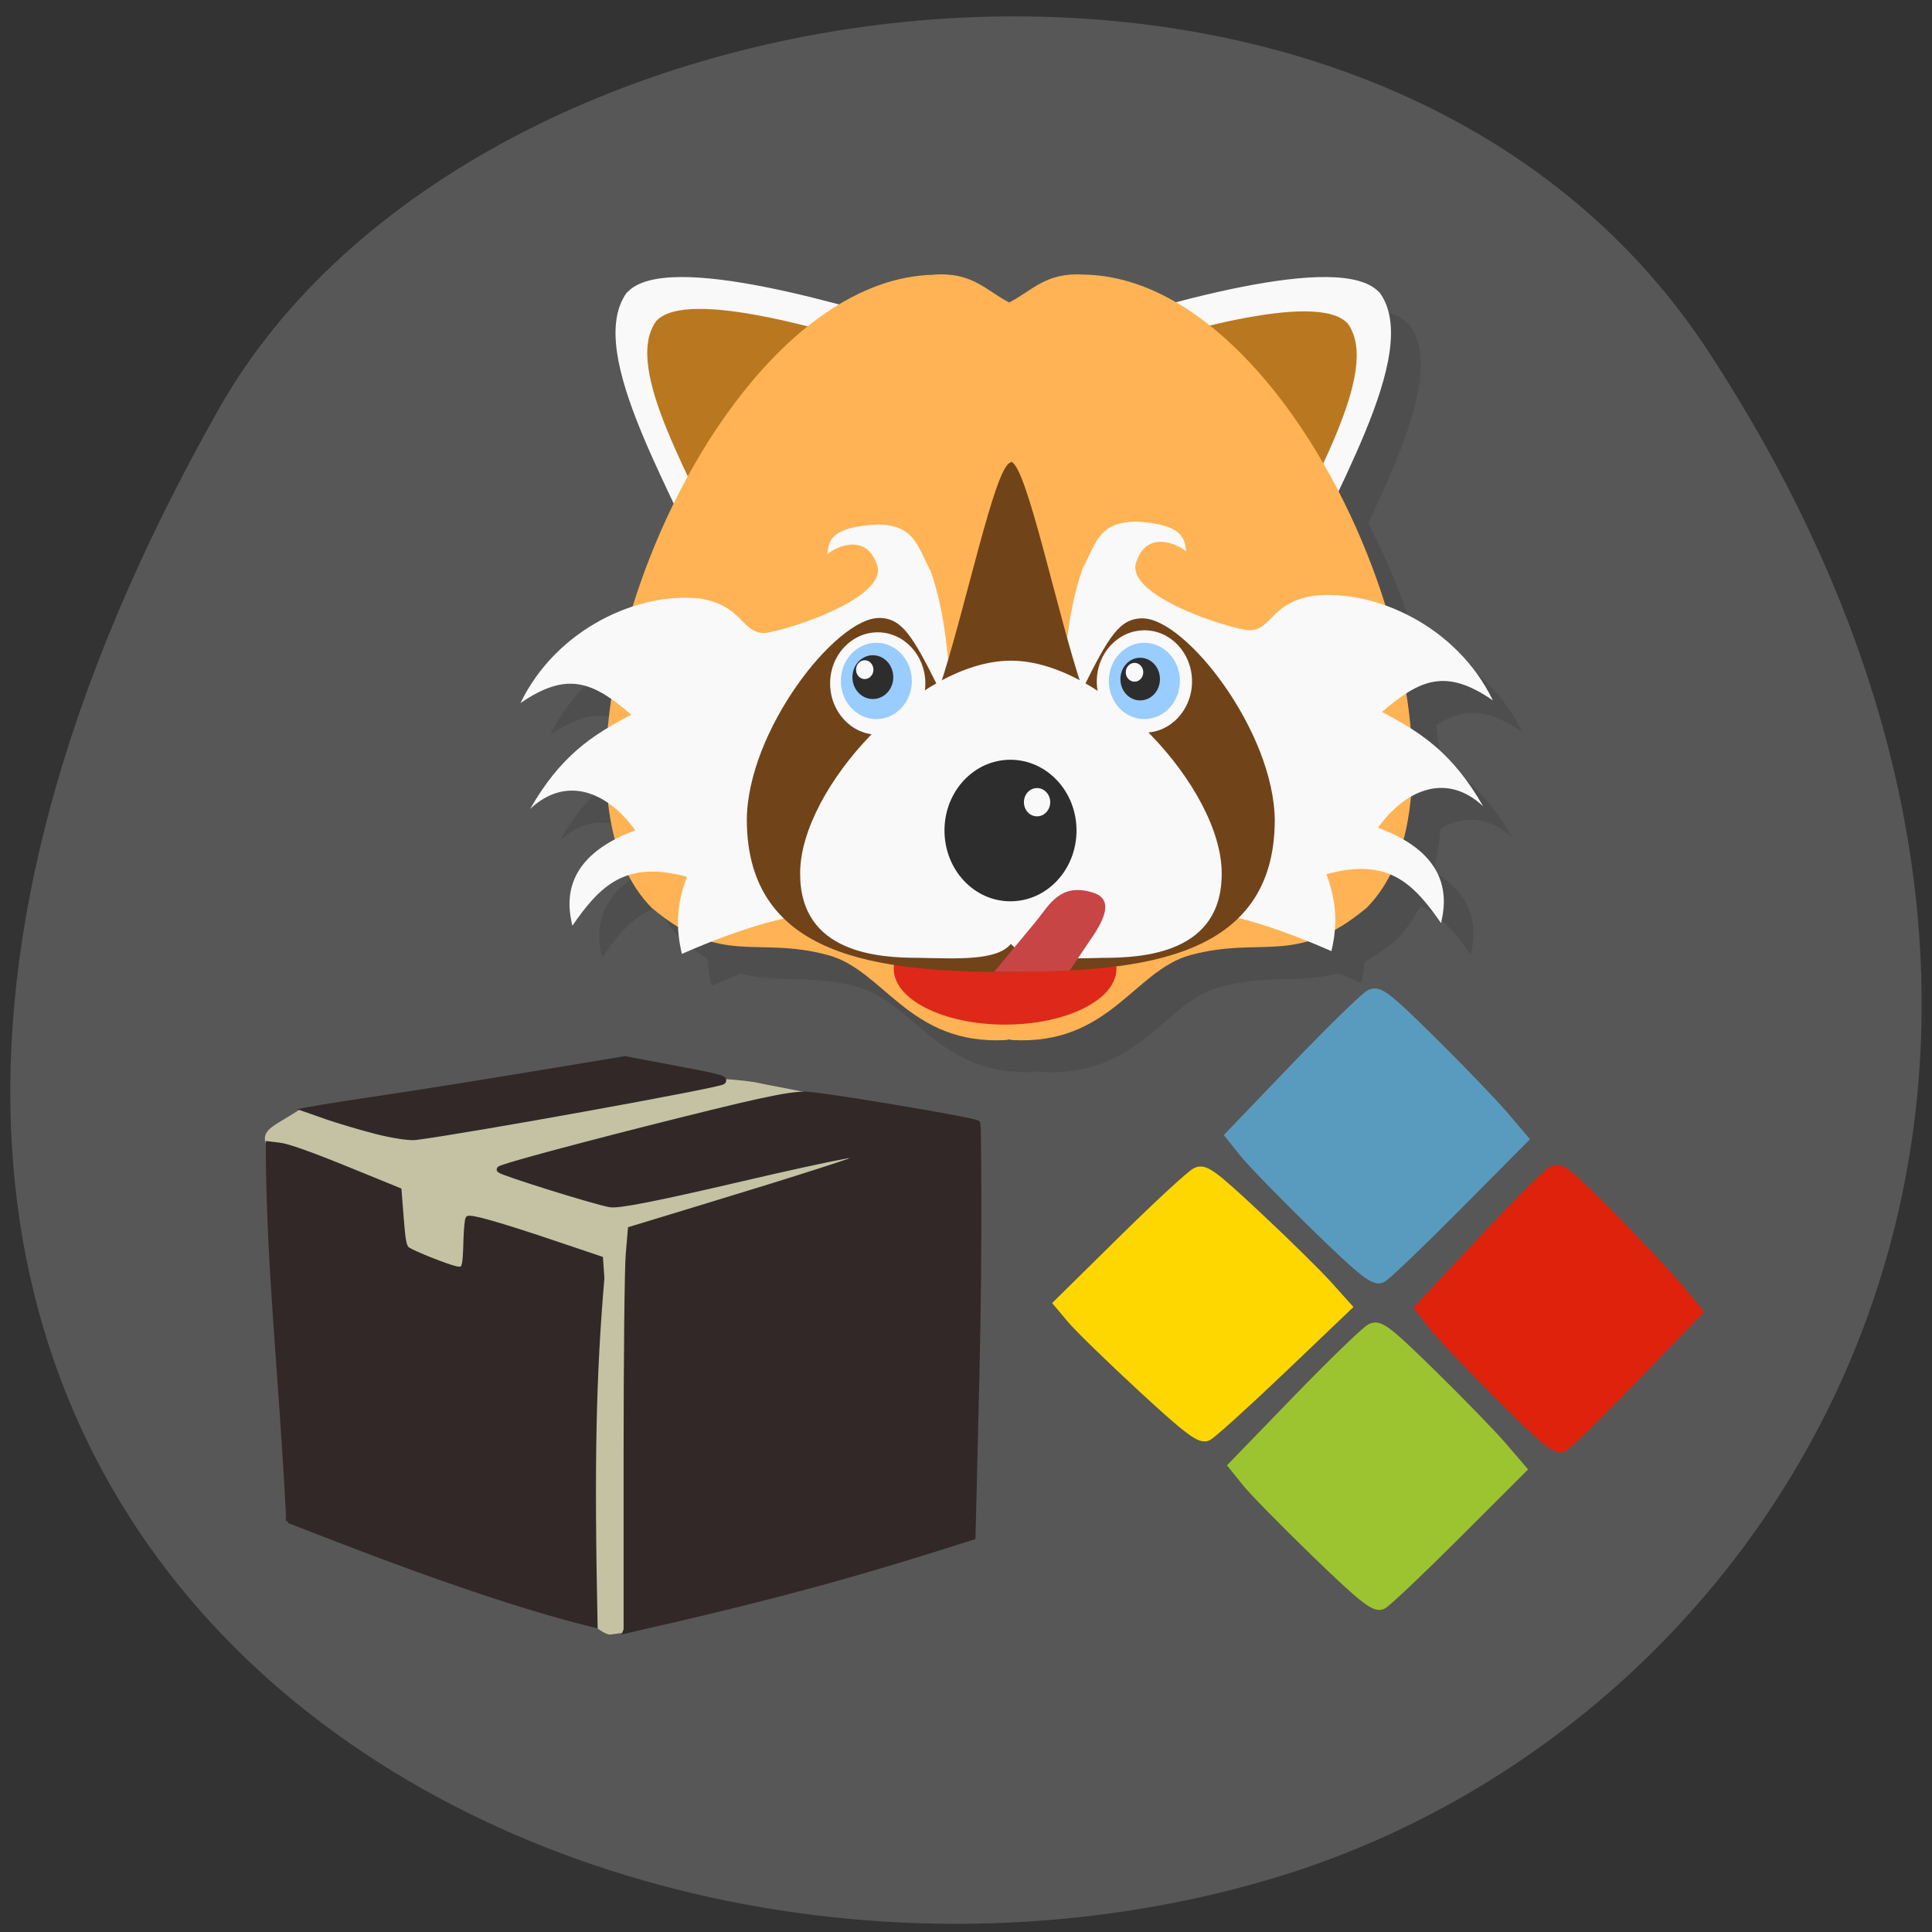 <svg xmlns="http://www.w3.org/2000/svg" viewBox="0 0 256 256" xmlns:xlink="http://www.w3.org/1999/xlink"><rect x="0" y="0" width="256" height="256" fill="#333333" stroke="none"/><defs><clipPath id="0"><path d="m -24 13 c 0 1.105 -0.672 2 -1.5 2 -0.828 0 -1.5 -0.895 -1.5 -2 0 -1.105 0.672 -2 1.5 -2 0.828 0 1.5 0.895 1.5 2 z" transform="matrix(15.333 0 0 11.5 415 -125.5)"/></clipPath></defs><g fill="#575757" color="#000"><path d="M 225.57,1004.7 C 287.88,909.48 237.6,822.73 167.06,802.15 72.17,774.466 -56.66,847.22 28.23,997.16 c 33.741,59.59 152.95,75.37 197.34,7.545 z" transform="matrix(1 0 0 -1 0.804 1051.28)"/></g><g transform="matrix(3.935 0 0 4.23 39.31 -14.398)"><g clip-path="url(#0)"><g transform="translate(1 1)" opacity="0.1"><path d="m 11.12 12.563 c -1.488 1.91 1.742 6.484 3.105 9.758 l 7.539 -8.43 c -3.105 -0.887 -9.316 -2.66 -10.629 -1.332" id="1"/><path d="m 36.465 12.563 c 1.492 1.91 -1.742 6.484 -3.105 9.758 l -7.539 -8.43 c 3.105 -0.887 9.316 -2.66 10.629 -1.332" id="2"/><path d="m 35.391 13.535 c 1.18 1.508 -1.375 5.133 -2.457 7.715 l -5.957 -6.664 c 2.453 -0.699 7.363 -2.102 8.414 -1.051" id="3"/><path d="m 12.11,13.457 c -1.18,1.512 1.375,5.133 2.457,7.715 l 5.961,-6.66 C 18.071,13.809 13.165,12.407 12.11,13.457" id="4"/><path d="m 21.473,12.01 c -5.098,0.086 -9.652,6.914 -10.785,12.75 -0.574,2.949 -0.273,5.645 1.273,7.086 2.375,1.852 3.492,0.863 5.937,1.477 1.895,0.48 2.73,2.832 6,2.66 l 0.098,-0.02 0.094,0.02 c 3.273,0.172 4.109,-2.18 6,-2.66 2.445,-0.613 3.543,0.367 5.934,-1.477 4.609,-4.285 -1.836,-19.711 -9.508,-19.84 -1.305,-0.082 -1.762,0.52 -2.523,0.871 -0.762,-0.355 -1.219,-0.953 -2.523,-0.871"/><path d="m 19.535 21.07 c 0.461 1.09 -3.215 2.133 -3.793 2.164 -0.781 -0.012 -0.699 -0.844 -2.137 -1.078 -2.09 -0.23 -4.859 0.941 -6.07 3.273 1.582 -1.016 2.449 -0.664 3.734 0.363 -1.352 0.656 -2.383 1.297 -3.406 2.949 1.293 -1.117 2.691 -0.438 3.539 0.676 -2.422 0.828 -2.324 2.211 -2.117 2.984 0.938 -1.262 1.793 -2.055 3.855 -1.531 -0.359 0.895 -0.371 1.621 -0.168 2.414 5.04 -2.055 6.191 -1.117 9.449 -1.223 -0.66 -3.543 0.059 -7.766 -1.07 -10.762 -0.457 -0.793 -0.531 -1.441 -1.77 -1.465 -1.598 0.07 -1.664 0.504 -1.715 0.934 0.266 -0.23 1.301 -0.676 1.664 0.297"/><path d="m 27.605 33.75 c 0 0.965 -1.68 1.75 -3.75 1.75 -2.07 0 -3.75 -0.785 -3.75 -1.75 0 -0.965 1.68 -1.75 3.75 -1.75 2.07 0 3.75 0.785 3.75 1.75"/><path d="m 28.28 20.988 c -0.461 1.086 3.215 2.133 3.793 2.16 0.781 -0.012 0.703 -0.844 2.137 -1.078 2.09 -0.23 4.859 0.945 6.07 3.273 -1.582 -1.016 -2.449 -0.664 -3.734 0.363 1.352 0.66 2.383 1.297 3.406 2.953 -1.293 -1.121 -2.691 -0.441 -3.539 0.676 2.422 0.824 2.324 2.211 2.121 2.984 -0.941 -1.262 -1.793 -2.059 -3.859 -1.531 0.359 0.891 0.371 1.617 0.168 2.41 -5.04 -2.055 -6.191 -1.113 -9.449 -1.223 0.66 -3.543 -0.059 -7.766 1.07 -10.758 0.457 -0.797 0.531 -1.441 1.77 -1.477 1.598 0.078 1.664 0.516 1.719 0.941 -0.266 -0.227 -1.305 -0.68 -1.668 0.297"/><path d="m 24.04 17.895 c -0.527 0.07 -1.543 4.715 -2.41 7.086 -0.883 -1.656 -1.25 -2.223 -2.023 -2.219 -1.461 0.008 -4.438 3.543 -4.449 6.336 0.02 4.313 4.449 4.754 8.883 4.754 v -0.008 c 4.441 0 8.875 -0.422 8.895 -4.734 -0.02 -2.785 -2.988 -6.328 -4.449 -6.336 -0.773 -0.004 -1.141 0.563 -2.023 2.219 -0.867 -2.383 -1.883 -7.04 -2.414 -7.125"/><path d="m 21.17 24.813 c 0 0.887 -0.727 1.605 -1.605 1.605 -0.883 0 -1.602 -0.719 -1.602 -1.605 0 -0.883 0.719 -1.602 1.602 -1.602 0.887 0 1.605 0.719 1.605 1.602" id="5"/><path d="m 30.15 24.75 c 0 0.887 -0.719 1.605 -1.602 1.605 -0.887 0 -1.605 -0.719 -1.605 -1.605 0 -0.887 0.719 -1.602 1.605 -1.602 0.883 0 1.602 0.715 1.602 1.602" id="6"/><path d="m 24.04 24.1 c -3.102 0 -7.086 3.992 -7.086 6.656 -0.016 2.52 2.664 2.652 3.996 2.652 1.281 0.023 2.633 0.098 3.102 -0.438 0.473 0.535 1.824 0.465 3.105 0.438 1.332 0 4.01 -0.133 3.992 -2.652 0 -2.664 -3.992 -6.656 -7.086 -6.656" id="7"/><path d="m 26.26 29.418 c 0 1.227 -0.992 2.219 -2.227 2.219 -1.227 0 -2.219 -0.992 -2.219 -2.219 0 -1.223 0.992 -2.215 2.219 -2.215 1.23 0 2.227 0.992 2.227 2.215"/><path d="m 25.375 28.531 c 0 0.246 -0.199 0.445 -0.445 0.445 -0.246 0 -0.441 -0.199 -0.441 -0.445 0 -0.242 0.195 -0.441 0.441 -0.441 0.246 0 0.445 0.199 0.445 0.441"/><path d="m 20.715 24.734 c 0 0.66 -0.535 1.195 -1.195 1.195 -0.66 0 -1.195 -0.535 -1.195 -1.195 0 -0.66 0.535 -1.195 1.195 -1.195 0.66 0 1.195 0.535 1.195 1.195" id="8"/><path d="m 29.742 24.734 c 0 0.66 -0.539 1.195 -1.199 1.195 -0.66 0 -1.195 -0.535 -1.195 -1.195 0 -0.66 0.535 -1.195 1.195 -1.195 0.66 0 1.199 0.535 1.199 1.195" id="9"/><path d="m 20.09 24.617 c 0 0.379 -0.309 0.684 -0.688 0.684 -0.379 0 -0.688 -0.305 -0.688 -0.684 0 -0.383 0.309 -0.688 0.688 -0.688 0.379 0 0.688 0.305 0.688 0.688"/><path d="m 19.422 24.383 c 0 0.16 -0.133 0.293 -0.293 0.293 -0.164 0 -0.293 -0.133 -0.293 -0.293 0 -0.164 0.129 -0.297 0.293 -0.297 0.16 0 0.293 0.133 0.293 0.297"/><path d="m 29.07 24.676 c 0 0.371 -0.297 0.668 -0.668 0.668 -0.367 0 -0.664 -0.297 -0.664 -0.668 0 -0.367 0.297 -0.668 0.664 -0.668 0.371 0 0.668 0.301 0.668 0.668"/><path d="m 28.508 24.461 c 0 0.164 -0.133 0.297 -0.293 0.297 -0.164 0 -0.297 -0.133 -0.297 -0.297 0 -0.16 0.133 -0.293 0.297 -0.293 0.16 0 0.293 0.133 0.293 0.293"/><path d="m 24.91,32.25 -1.422,1.594 c 0.859,0 1.703,0 2.539,-0.035 l 0.859,-1.184 c 0.359,-0.535 0.547,-1.039 -0.004,-1.238 -1.168,-0.383 -1.551,0.387 -1.973,0.863"/></g></g><g clip-path="url(#0)"><g><g fill="#f9f9f9"><use xlink:href="#1"/><use xlink:href="#2"/></g><g fill="#b97820"><use xlink:href="#3"/><use xlink:href="#4"/></g><path d="m 21.473,12.01 c -5.098,0.086 -9.652,6.914 -10.785,12.75 -0.574,2.949 -0.273,5.645 1.273,7.086 2.375,1.852 3.492,0.863 5.937,1.477 1.895,0.48 2.73,2.832 6,2.66 l 0.098,-0.02 0.094,0.02 c 3.273,0.172 4.109,-2.18 6,-2.66 2.445,-0.613 3.543,0.367 5.934,-1.477 4.609,-4.285 -1.836,-19.711 -9.508,-19.84 -1.305,-0.082 -1.762,0.52 -2.523,0.871 -0.762,-0.355 -1.219,-0.953 -2.523,-0.871" fill="#ffb354"/><path d="m 19.535 21.07 c 0.461 1.09 -3.215 2.133 -3.793 2.164 -0.781 -0.012 -0.699 -0.844 -2.137 -1.078 -2.09 -0.23 -4.859 0.941 -6.07 3.273 1.582 -1.016 2.449 -0.664 3.734 0.363 -1.352 0.656 -2.383 1.297 -3.406 2.949 1.293 -1.117 2.691 -0.438 3.539 0.676 -2.422 0.828 -2.324 2.211 -2.117 2.984 0.938 -1.262 1.793 -2.055 3.855 -1.531 -0.359 0.895 -0.371 1.621 -0.168 2.414 5.04 -2.055 6.191 -1.117 9.449 -1.223 -0.66 -3.543 0.059 -7.766 -1.07 -10.762 -0.457 -0.793 -0.531 -1.441 -1.77 -1.465 -1.598 0.07 -1.664 0.504 -1.715 0.934 0.266 -0.23 1.301 -0.676 1.664 0.297" fill="#f9f9f9"/><path d="m 27.605 33.75 c 0 0.965 -1.68 1.75 -3.75 1.75 -2.07 0 -3.75 -0.785 -3.75 -1.75 0 -0.965 1.68 -1.75 3.75 -1.75 2.07 0 3.75 0.785 3.75 1.75" fill="#de2819"/><path d="m 28.28 20.988 c -0.461 1.086 3.215 2.133 3.793 2.16 0.781 -0.012 0.703 -0.844 2.137 -1.078 2.09 -0.23 4.859 0.945 6.07 3.273 -1.582 -1.016 -2.449 -0.664 -3.734 0.363 1.352 0.66 2.383 1.297 3.406 2.953 -1.293 -1.121 -2.691 -0.441 -3.539 0.676 2.422 0.824 2.324 2.211 2.121 2.984 -0.941 -1.262 -1.793 -2.059 -3.859 -1.531 0.359 0.891 0.371 1.617 0.168 2.41 -5.04 -2.055 -6.191 -1.113 -9.449 -1.223 0.66 -3.543 -0.059 -7.766 1.07 -10.758 0.457 -0.797 0.531 -1.441 1.77 -1.477 1.598 0.078 1.664 0.516 1.719 0.941 -0.266 -0.227 -1.305 -0.68 -1.668 0.297" fill="#f9f9f9"/><path d="m 24.04 17.895 c -0.527 0.07 -1.543 4.715 -2.41 7.086 -0.883 -1.656 -1.25 -2.223 -2.023 -2.219 -1.461 0.008 -4.438 3.543 -4.449 6.336 0.02 4.313 4.449 4.754 8.883 4.754 v -0.008 c 4.441 0 8.875 -0.422 8.895 -4.734 -0.02 -2.785 -2.988 -6.328 -4.449 -6.336 -0.773 -0.004 -1.141 0.563 -2.023 2.219 -0.867 -2.383 -1.883 -7.04 -2.414 -7.125" fill="#714319"/><g fill="#f9f9f9"><use xlink:href="#5"/><use xlink:href="#6"/><use xlink:href="#7"/></g><path d="m 26.26 29.418 c 0 1.227 -0.992 2.219 -2.227 2.219 -1.227 0 -2.219 -0.992 -2.219 -2.219 0 -1.223 0.992 -2.215 2.219 -2.215 1.23 0 2.227 0.992 2.227 2.215" fill="#2d2d2d"/><path d="m 25.375 28.531 c 0 0.246 -0.199 0.445 -0.445 0.445 -0.246 0 -0.441 -0.199 -0.441 -0.445 0 -0.242 0.195 -0.441 0.441 -0.441 0.246 0 0.445 0.199 0.445 0.441" fill="#f9f9f9"/><g fill="#9cf"><use xlink:href="#8"/><use xlink:href="#9"/></g><path d="m 20.09 24.617 c 0 0.379 -0.309 0.684 -0.688 0.684 -0.379 0 -0.688 -0.305 -0.688 -0.684 0 -0.383 0.309 -0.688 0.688 -0.688 0.379 0 0.688 0.305 0.688 0.688" fill="#2d2d2d"/><path d="m 19.422 24.383 c 0 0.16 -0.133 0.293 -0.293 0.293 -0.164 0 -0.293 -0.133 -0.293 -0.293 0 -0.164 0.129 -0.297 0.293 -0.297 0.16 0 0.293 0.133 0.293 0.297" fill="#f9f9f9"/><path d="m 29.07 24.676 c 0 0.371 -0.297 0.668 -0.668 0.668 -0.367 0 -0.664 -0.297 -0.664 -0.668 0 -0.367 0.297 -0.668 0.664 -0.668 0.371 0 0.668 0.301 0.668 0.668" fill="#2d2d2d"/><path d="m 28.508 24.461 c 0 0.164 -0.133 0.297 -0.293 0.297 -0.164 0 -0.297 -0.133 -0.297 -0.297 0 -0.16 0.133 -0.293 0.297 -0.293 0.16 0 0.293 0.133 0.293 0.293" fill="#f9f9f9"/><path d="m 24.91,32.25 -1.422,1.594 c 0.859,0 1.703,0 2.539,-0.035 l 0.859,-1.184 c 0.359,-0.535 0.547,-1.039 -0.004,-1.238 -1.168,-0.383 -1.551,0.387 -1.973,0.863" fill="#c84545"/></g></g></g><path d="m 35.882 151.44 c -0.715 -1.336 0.849 -1.74 4.215 -3.92 16.935 0.166 45.907 -5.756 59.844 -3.502 4.381 0.948 9.151 1.487 9.986 2.75 4.979 13.264 8.357 55.919 -0.744 59.18 -2.814 1.023 -15.289 8.434 -28.357 10.02 -5.986 -1.141 -40.824 -57.33 -44.944 -64.52 z" fill="#c4c2a3" stroke="#c4c2a3" stroke-width="1.245"/><path d="m 174.3 162.46 c -4.218 -4.112 -8.486 -8.499 -9.484 -9.75 l -1.814 -2.274 l 8.616 -8.982 c 4.739 -4.94 9.196 -9.291 9.903 -9.669 1.14 -0.608 2.083 0.101 8.239 6.189 3.824 3.782 8.112 8.241 9.53 9.91 l 2.578 3.035 l -8.818 8.892 c -4.85 4.89 -9.327 9.169 -9.949 9.508 -0.941 0.513 -2.426 -0.645 -8.801 -6.859 z" fill="#599bbf" stroke="#599bbf" stroke-width="1.269"/><path d="m 174.52 205.92 c -4.149 -4.01 -8.347 -8.281 -9.328 -9.5 l -1.785 -2.216 l 8.475 -8.752 c 4.661 -4.813 9.04 -9.05 9.741 -9.421 1.121 -0.592 2.049 0.098 8.104 6.03 3.761 3.685 7.979 8.03 9.373 9.656 l 2.535 2.957 l -8.673 8.664 c -4.77 4.765 -9.174 8.934 -9.786 9.265 -0.925 0.499 -2.386 -0.628 -8.657 -6.683 z" fill="#9cc430" stroke="#9cc430" stroke-width="1.242"/><path d="m 198.81 185.05 c -4.01 -4.01 -8.06 -8.286 -9.01 -9.505 l -1.723 -2.217 l 8.185 -8.757 c 4.502 -4.816 8.735 -9.06 9.408 -9.426 1.083 -0.593 1.979 0.098 7.827 6.03 3.632 3.687 7.706 8.03 9.05 9.662 l 2.449 2.959 l -8.376 8.669 c -4.607 4.768 -8.86 8.939 -9.451 9.27 -0.894 0.5 -2.304 -0.629 -8.361 -6.687 z" fill="#de220c" stroke="#de220c" stroke-width="1.221"/><path d="m 151.36 183.9 c -4.152 -3.829 -8.353 -7.914 -9.335 -9.08 l -1.786 -2.118 l 8.481 -8.364 c 4.665 -4.6 9.05 -8.651 9.748 -9 1.122 -0.566 2.05 0.094 8.11 5.763 3.764 3.521 7.985 7.674 9.38 9.228 l 2.537 2.826 l -8.679 8.28 c -4.773 4.554 -9.18 8.538 -9.793 8.854 -0.926 0.477 -2.388 -0.6 -8.663 -6.387 z" fill="#ffd700" stroke="#ffd700" stroke-width="1.215"/><g fill="#322828" stroke="#322828"><g stroke-width="0.879"><path d="m 83.07 215.96 v -23.2 c 0 -12.761 0.126 -24.69 0.279 -26.509 l 0.279 -3.306 l 10.383 -3.158 c 12.457 -3.789 19.819 -6.159 20.715 -6.668 1.804 -1.025 -3.238 -0.103 -17.15 3.137 -10.731 2.499 -15.619 3.457 -16.708 3.274 -1.932 -0.325 -14.176 -4.143 -14.613 -4.558 -0.178 -0.169 8.231 -2.475 18.686 -5.125 15.424 -3.909 19.548 -4.806 21.867 -4.756 2.222 0.048 22.416 3.437 22.684 3.806 0.033 0.046 0.287 15.191 -0.161 33.647 l -0.512 21.07 c -15.08 4.814 -25.358 7.715 -45.753 12.353 z"/><path d="m 49.749 149.8 c -2.11 -0.552 -4.924 -1.385 -6.254 -1.85 l -2.418 -0.847 l 1.539 -0.277 c 0.846 -0.152 4.803 -0.762 8.793 -1.355 3.99 -0.593 12.685 -1.978 19.322 -3.079 l 12.07 -2 l 5.96 1.119 c 6.354 1.193 7.302 1.431 6.982 1.752 -0.448 0.448 -34.1 6.533 -40.713 7.361 -0.792 0.099 -3.166 -0.271 -5.276 -0.823 z"/></g><path d="m 38.22 201.53 c -1.065 -20.371 -2.528 -32.21 -2.711 -48.21 l -0.002 -1.813 l 1.598 0.192 c 1.037 0.124 4.093 1.208 8.707 3.089 l 7.109 2.897 l 0.291 3.718 c 0.237 3.034 0.383 3.788 0.794 4.098 0.646 0.487 5.27 2.33 6.435 2.565 1.079 0.217 1.14 0.033 1.255 -3.806 0.043 -1.446 0.171 -2.724 0.284 -2.84 0.294 -0.303 4.136 0.787 11.359 3.221 l 6.283 2.117 l 0.18 2.618 c -1.106 13.04 -1.355 24.353 -0.9 46.03 -14.678 -3.514 -35.26 -11.801 -40.683 -13.88 z" stroke-width="0.565"/></g></svg>